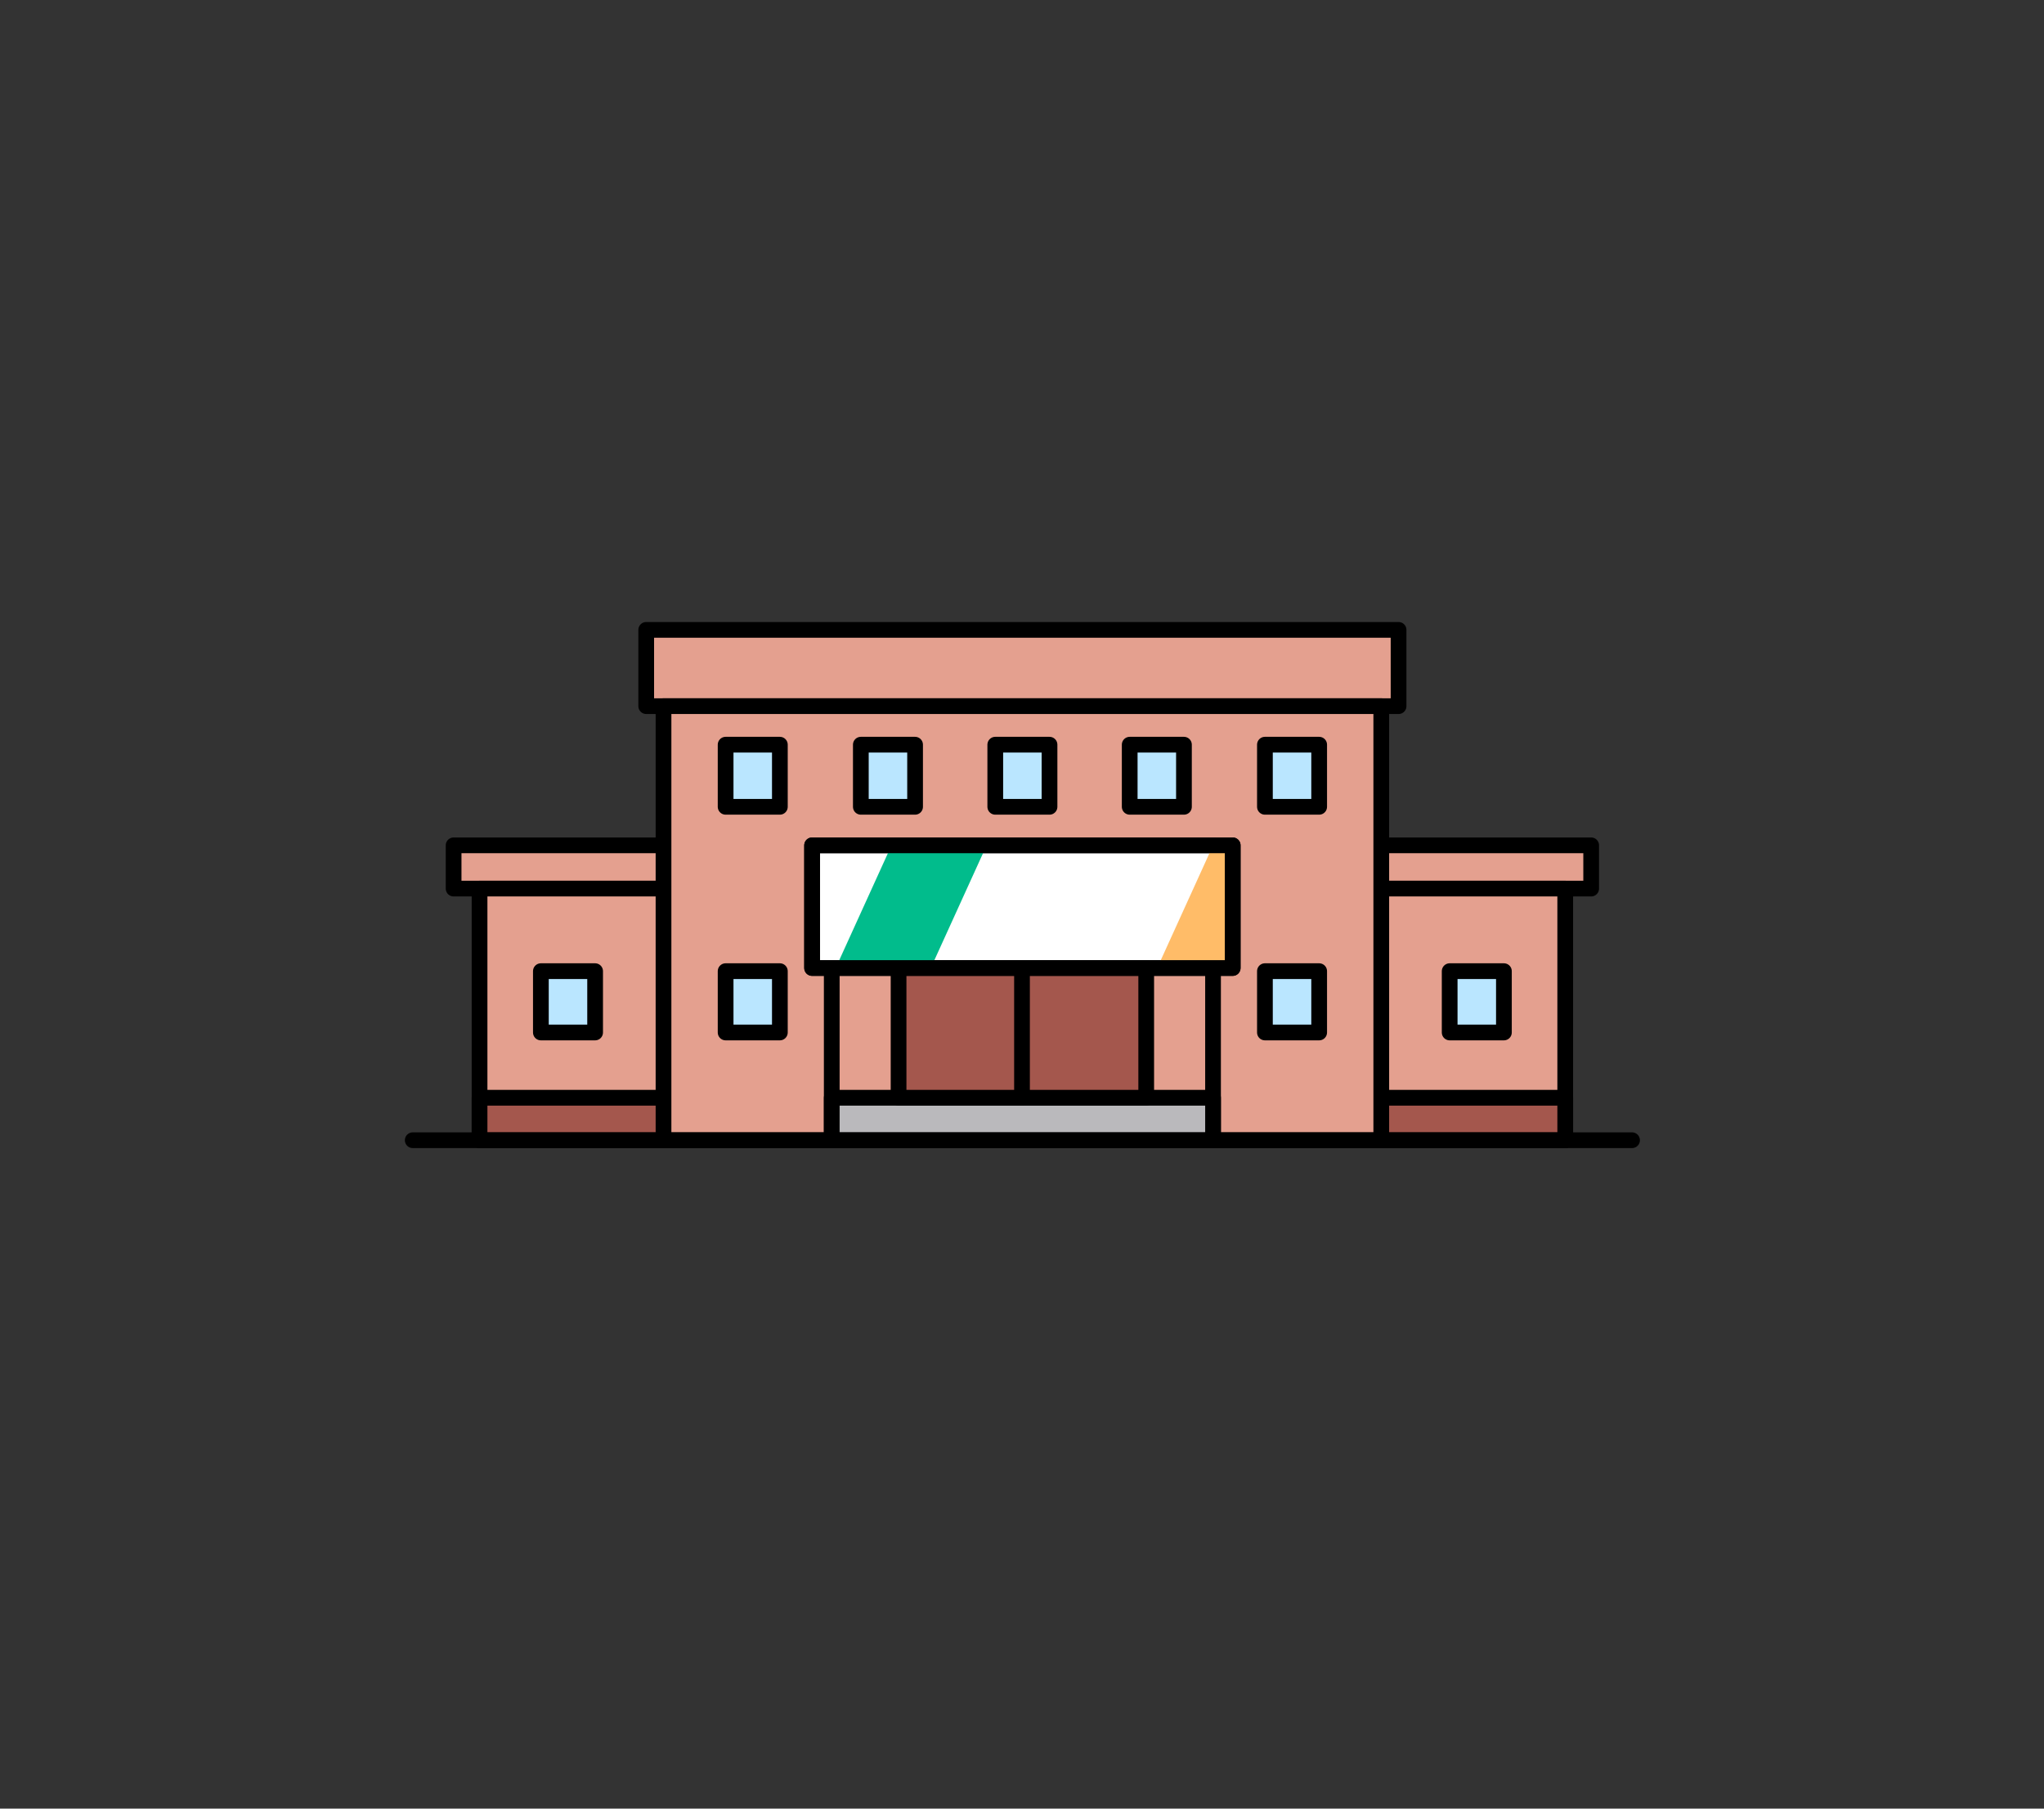 
<svg xmlns="http://www.w3.org/2000/svg" version="1.1" xmlns:xlink="http://www.w3.org/1999/xlink" preserveAspectRatio="none" x="0px" y="0px" width="130px" height="115px" viewBox="0 0 130 115">
<rect x="0" y="0" width="130" height="115" fill="#333333" stroke="none"/>
<defs>
<g id="icon_r_box_02_5_Layer3_0_FILL">
<path fill="#FFFFFF" fill-opacity="0" stroke="none" d="
M 65 -55
L -65 -55 -65 25 65 25 65 -55 Z"/>
</g>

<g id="icon_r_box_02_5_Layer3_1_FILL">
<path fill="#FFFFFF" fill-opacity="0" stroke="none" d="
M 65.05 49.95
L 65.05 24.95 -64.95 24.95 -64.95 49.95 65.05 49.95 Z"/>
</g>

<g id="icon_r_box_02_5_Layer3_2_FILL">
<path fill="#FFFFFF" fill-opacity="0" stroke="none" d="
M 65 -52.85
L 65 -57.85 -65 -57.85 -65 -52.85 65 -52.85 Z"/>
</g>

<g id="icon_r_box_02_5_Layer3_3_FILL">
<path fill="#FFFFFF" fill-opacity="0" stroke="none" d="
M 65 54.95
L 65 49.95 -65 49.95 -65 54.95 65 54.95 Z"/>
</g>

<g id="icon_r_box_02_5_Layer2_0_MEMBER_0_MEMBER_0_MEMBER_0_FILL">
<path fill="#E4A08F" stroke="none" d="
M 75.45 16.95
L 75.45 14.2 3.1 14.2 3.1 16.95 75.45 16.95 Z"/>
</g>

<g id="icon_r_box_02_5_Layer2_0_MEMBER_0_MEMBER_0_MEMBER_1_FILL">
<path fill="#E4A08F" stroke="none" d="
M 73.8 32.95
L 73.8 16.95 4.75 16.95 4.75 32.95 73.8 32.95 Z"/>
</g>

<g id="icon_r_box_02_5_Layer2_0_MEMBER_0_MEMBER_0_MEMBER_2_FILL">
<path fill="#A4574D" stroke="none" d="
M 73.8 32.95
L 73.8 30.25 4.75 30.25 4.75 32.95 73.8 32.95 Z"/>
</g>

<g id="icon_r_box_02_5_Layer2_0_MEMBER_0_MEMBER_0_MEMBER_3_MEMBER_0_MEMBER_0_FILL">
<path fill="#E4A08F" stroke="none" d="
M 63.2 5.35
L 63.2 0.5 15.35 0.5 15.35 5.35 63.2 5.35 Z"/>
</g>

<g id="icon_r_box_02_5_Layer2_0_MEMBER_0_MEMBER_0_MEMBER_3_MEMBER_0_MEMBER_1_FILL">
<path fill="#E4A08F" stroke="none" d="
M 62.1 32.95
L 62.1 5.35 16.45 5.35 16.45 32.95 62.1 32.95 Z"/>
</g>

<g id="icon_r_box_02_5_Layer2_0_MEMBER_0_MEMBER_0_MEMBER_3_MEMBER_0_MEMBER_2_MEMBER_0_FILL">
<path fill="#E4A08F" stroke="none" d="
M 51.4 32.95
L 51.4 14.2 27.15 14.2 27.15 32.95 51.4 32.95 Z"/>
</g>

<g id="icon_r_box_02_5_Layer2_0_MEMBER_0_MEMBER_0_MEMBER_3_MEMBER_0_MEMBER_2_MEMBER_1_FILL">
<path fill="#FFFFFF" stroke="none" d="
M 52.65 22
L 52.65 14.2 25.9 14.2 25.9 22 52.65 22 Z"/>
</g>

<g id="icon_r_box_02_5_Layer2_0_MEMBER_0_MEMBER_0_MEMBER_3_MEMBER_0_MEMBER_2_MEMBER_2_FILL">
<path fill="#FFBC68" stroke="none" d="
M 52.65 14.2
L 51.4 14.2 47.85 22 52.65 22 52.65 14.2 Z"/>
</g>

<g id="icon_r_box_02_5_Layer2_0_MEMBER_0_MEMBER_0_MEMBER_3_MEMBER_0_MEMBER_2_MEMBER_3_FILL">
<path fill="#BAB9BC" stroke="none" d="
M 51.4 32.95
L 51.4 30.25 27.15 30.25 27.15 32.95 51.4 32.95 Z"/>
</g>

<g id="icon_r_box_02_5_Layer2_0_MEMBER_0_MEMBER_0_MEMBER_3_MEMBER_0_MEMBER_2_MEMBER_4_FILL">
<path fill="#A4574D" stroke="none" d="
M 47.15 30.25
L 47.15 22 31.4 22 31.4 30.25 47.15 30.25 Z"/>
</g>

<g id="icon_r_box_02_5_Layer2_0_MEMBER_0_MEMBER_0_MEMBER_3_MEMBER_1_MEMBER_0_FILL">
<path fill="#BAE6FF" stroke="none" d="
M 23.85 11.75
L 23.85 7.8 20.4 7.8 20.4 11.75 23.85 11.75 Z"/>
</g>

<g id="icon_r_box_02_5_Layer2_0_MEMBER_0_MEMBER_0_MEMBER_3_MEMBER_1_MEMBER_1_FILL">
<path fill="#BAE6FF" stroke="none" d="
M 32.45 11.75
L 32.45 7.8 29 7.8 29 11.75 32.45 11.75 Z"/>
</g>

<g id="icon_r_box_02_5_Layer2_0_MEMBER_0_MEMBER_0_MEMBER_3_MEMBER_1_MEMBER_2_FILL">
<path fill="#BAE6FF" stroke="none" d="
M 41 11.75
L 41 7.8 37.55 7.8 37.55 11.75 41 11.75 Z"/>
</g>

<g id="icon_r_box_02_5_Layer2_0_MEMBER_0_MEMBER_0_MEMBER_3_MEMBER_1_MEMBER_3_FILL">
<path fill="#BAE6FF" stroke="none" d="
M 49.55 11.75
L 49.55 7.8 46.1 7.8 46.1 11.75 49.55 11.75 Z"/>
</g>

<g id="icon_r_box_02_5_Layer2_0_MEMBER_0_MEMBER_0_MEMBER_3_MEMBER_1_MEMBER_4_FILL">
<path fill="#BAE6FF" stroke="none" d="
M 58.15 11.75
L 58.15 7.8 54.7 7.8 54.7 11.75 58.15 11.75 Z"/>
</g>

<g id="icon_r_box_02_5_Layer2_0_MEMBER_0_MEMBER_0_MEMBER_3_MEMBER_2_FILL">
<path fill="#BAE6FF" stroke="none" d="
M 23.85 26.1
L 23.85 22.2 20.4 22.2 20.4 26.1 23.85 26.1 Z"/>
</g>

<g id="icon_r_box_02_5_Layer2_0_MEMBER_0_MEMBER_0_MEMBER_3_MEMBER_3_FILL">
<path fill="#BAE6FF" stroke="none" d="
M 58.15 26.1
L 58.15 22.2 54.7 22.2 54.7 26.1 58.15 26.1 Z"/>
</g>

<g id="icon_r_box_02_5_Layer2_0_MEMBER_0_MEMBER_0_MEMBER_4_FILL">
<path fill="#BAE6FF" stroke="none" d="
M 12.1 26.1
L 12.1 22.2 8.65 22.2 8.65 26.1 12.1 26.1 Z"/>
</g>

<g id="icon_r_box_02_5_Layer2_0_MEMBER_0_MEMBER_0_MEMBER_5_FILL">
<path fill="#BAE6FF" stroke="none" d="
M 66.45 22.2
L 66.45 26.1 69.9 26.1 69.9 22.2 66.45 22.2 Z"/>
</g>

<g id="icon_r_box_02_5_Layer2_0_MEMBER_1_FILL">
<path fill="#01BC8C" stroke="none" d="
M 33.45 22
L 37 14.2 30.95 14.2 27.4 22 33.45 22 Z"/>
</g>

<path id="icon_r_box_02_5_Layer2_0_MEMBER_0_MEMBER_0_MEMBER_0_1_STROKES" stroke="#000000" stroke-width="1" stroke-linejoin="round" stroke-linecap="round" fill="none" d="
M 75.45 16.95
L 3.1 16.95 3.1 14.2 75.45 14.2 75.45 16.95 Z"/>

<path id="icon_r_box_02_5_Layer2_0_MEMBER_0_MEMBER_0_MEMBER_1_1_STROKES" stroke="#000000" stroke-width="1" stroke-linejoin="round" stroke-linecap="round" fill="none" d="
M 73.8 16.95
L 4.75 16.95 4.75 32.95 73.8 32.95 73.8 16.95 Z"/>

<path id="icon_r_box_02_5_Layer2_0_MEMBER_0_MEMBER_0_MEMBER_2_1_STROKES" stroke="#000000" stroke-width="1" stroke-linejoin="round" stroke-linecap="round" fill="none" d="
M 73.8 30.25
L 4.75 30.25 4.75 32.95 73.8 32.95 73.8 30.25 Z"/>

<path id="icon_r_box_02_5_Layer2_0_MEMBER_0_MEMBER_0_MEMBER_3_MEMBER_0_MEMBER_0_1_STROKES" stroke="#000000" stroke-width="1" stroke-linejoin="round" stroke-linecap="round" fill="none" d="
M 63.2 5.35
L 15.35 5.35 15.35 0.5 63.2 0.5 63.2 5.35 Z"/>

<path id="icon_r_box_02_5_Layer2_0_MEMBER_0_MEMBER_0_MEMBER_3_MEMBER_0_MEMBER_1_1_STROKES" stroke="#000000" stroke-width="1" stroke-linejoin="round" stroke-linecap="round" fill="none" d="
M 62.1 5.35
L 16.45 5.35 16.45 32.95 62.1 32.95 62.1 5.35 Z"/>

<path id="icon_r_box_02_5_Layer2_0_MEMBER_0_MEMBER_0_MEMBER_3_MEMBER_0_MEMBER_2_MEMBER_0_1_STROKES" stroke="#000000" stroke-width="1" stroke-linejoin="round" stroke-linecap="round" fill="none" d="
M 51.4 32.95
L 27.15 32.95 27.15 14.2 51.4 14.2 51.4 32.95 Z"/>

<path id="icon_r_box_02_5_Layer2_0_MEMBER_0_MEMBER_0_MEMBER_3_MEMBER_0_MEMBER_2_MEMBER_1_1_STROKES" stroke="#000000" stroke-width="1" stroke-linejoin="round" stroke-linecap="round" fill="none" d="
M 52.65 14.2
L 52.65 22 25.9 22 25.9 14.2 52.65 14.2 Z"/>

<path id="icon_r_box_02_5_Layer2_0_MEMBER_0_MEMBER_0_MEMBER_3_MEMBER_0_MEMBER_2_MEMBER_3_1_STROKES" stroke="#000000" stroke-width="1" stroke-linejoin="round" stroke-linecap="round" fill="none" d="
M 51.4 32.95
L 27.15 32.95 27.15 30.25 51.4 30.25 51.4 32.95 Z"/>

<path id="icon_r_box_02_5_Layer2_0_MEMBER_0_MEMBER_0_MEMBER_3_MEMBER_0_MEMBER_2_MEMBER_4_1_STROKES" stroke="#000000" stroke-width="1" stroke-linejoin="round" stroke-linecap="round" fill="none" d="
M 47.15 22
L 31.4 22 31.4 30.25 47.15 30.25 47.15 22 Z"/>

<path id="icon_r_box_02_5_Layer2_0_MEMBER_0_MEMBER_0_MEMBER_3_MEMBER_0_MEMBER_3_1_STROKES" stroke="#000000" stroke-width="1" stroke-linejoin="round" stroke-linecap="round" fill="none" d="
M 39.25 22
L 39.25 30.25"/>

<path id="icon_r_box_02_5_Layer2_0_MEMBER_0_MEMBER_0_MEMBER_3_MEMBER_1_MEMBER_0_1_STROKES" stroke="#000000" stroke-width="1" stroke-linejoin="round" stroke-linecap="round" fill="none" d="
M 23.85 11.75
L 20.4 11.75 20.4 7.8 23.85 7.8 23.85 11.75 Z"/>

<path id="icon_r_box_02_5_Layer2_0_MEMBER_0_MEMBER_0_MEMBER_3_MEMBER_1_MEMBER_1_1_STROKES" stroke="#000000" stroke-width="1" stroke-linejoin="round" stroke-linecap="round" fill="none" d="
M 32.45 11.75
L 29 11.75 29 7.8 32.45 7.8 32.45 11.75 Z"/>

<path id="icon_r_box_02_5_Layer2_0_MEMBER_0_MEMBER_0_MEMBER_3_MEMBER_1_MEMBER_2_1_STROKES" stroke="#000000" stroke-width="1" stroke-linejoin="round" stroke-linecap="round" fill="none" d="
M 41 11.75
L 37.55 11.75 37.55 7.8 41 7.8 41 11.75 Z"/>

<path id="icon_r_box_02_5_Layer2_0_MEMBER_0_MEMBER_0_MEMBER_3_MEMBER_1_MEMBER_3_1_STROKES" stroke="#000000" stroke-width="1" stroke-linejoin="round" stroke-linecap="round" fill="none" d="
M 49.55 11.75
L 46.1 11.75 46.1 7.8 49.55 7.8 49.55 11.75 Z"/>

<path id="icon_r_box_02_5_Layer2_0_MEMBER_0_MEMBER_0_MEMBER_3_MEMBER_1_MEMBER_4_1_STROKES" stroke="#000000" stroke-width="1" stroke-linejoin="round" stroke-linecap="round" fill="none" d="
M 58.15 11.75
L 54.7 11.75 54.7 7.8 58.15 7.8 58.15 11.75 Z"/>

<path id="icon_r_box_02_5_Layer2_0_MEMBER_0_MEMBER_0_MEMBER_3_MEMBER_2_1_STROKES" stroke="#000000" stroke-width="1" stroke-linejoin="round" stroke-linecap="round" fill="none" d="
M 23.85 26.1
L 20.4 26.1 20.4 22.2 23.85 22.2 23.85 26.1 Z"/>

<path id="icon_r_box_02_5_Layer2_0_MEMBER_0_MEMBER_0_MEMBER_3_MEMBER_3_1_STROKES" stroke="#000000" stroke-width="1" stroke-linejoin="round" stroke-linecap="round" fill="none" d="
M 58.15 26.1
L 54.7 26.1 54.7 22.2 58.15 22.2 58.15 26.1 Z"/>

<path id="icon_r_box_02_5_Layer2_0_MEMBER_0_MEMBER_0_MEMBER_4_1_STROKES" stroke="#000000" stroke-width="1" stroke-linejoin="round" stroke-linecap="round" fill="none" d="
M 12.1 26.1
L 8.65 26.1 8.65 22.2 12.1 22.2 12.1 26.1 Z"/>

<path id="icon_r_box_02_5_Layer2_0_MEMBER_0_MEMBER_0_MEMBER_5_1_STROKES" stroke="#000000" stroke-width="1" stroke-linejoin="round" stroke-linecap="round" fill="none" d="
M 66.45 26.1
L 69.9 26.1 69.9 22.2 66.45 22.2 66.45 26.1 Z"/>

<path id="icon_r_box_02_5_Layer2_0_MEMBER_0_MEMBER_1_MEMBER_0_1_STROKES" stroke="#000000" stroke-width="1" stroke-linejoin="round" stroke-linecap="round" fill="none" d="
M 0.5 32.95
L 78.05 32.95"/>

<path id="icon_r_box_02_5_Layer2_0_MEMBER_2_1_STROKES" stroke="#000000" stroke-width="1" stroke-linejoin="round" stroke-linecap="round" fill="none" d="
M 52.65 22
L 25.9 22 25.9 14.2 52.65 14.2 52.65 22 Z"/>
</defs>

<g transform="matrix( 1, 0, 0, 1, 65,60) ">
<g transform="matrix( 1, 0, 0, 1, 0,0) ">
<use xlink:href="#icon_r_box_02_5_Layer3_0_FILL"/>
</g>

<g transform="matrix( 1, 0, 0, 1, -0.05,0.05) ">
<use xlink:href="#icon_r_box_02_5_Layer3_1_FILL"/>
</g>

<g transform="matrix( 1, 0, 0, 1, 0,-2.15) ">
<use xlink:href="#icon_r_box_02_5_Layer3_2_FILL"/>
</g>

<g transform="matrix( 1, 0, 0, 1, 0,0.05) ">
<use xlink:href="#icon_r_box_02_5_Layer3_3_FILL"/>
</g>

<g transform="matrix( 1, 0, 0, 1, -39.25,-20.45) ">
<use xlink:href="#icon_r_box_02_5_Layer2_0_MEMBER_0_MEMBER_0_MEMBER_0_FILL"/>

<use xlink:href="#icon_r_box_02_5_Layer2_0_MEMBER_0_MEMBER_0_MEMBER_0_1_STROKES"/>
</g>

<g transform="matrix( 1, 0, 0, 1, -39.25,-20.45) ">
<use xlink:href="#icon_r_box_02_5_Layer2_0_MEMBER_0_MEMBER_0_MEMBER_1_FILL"/>

<use xlink:href="#icon_r_box_02_5_Layer2_0_MEMBER_0_MEMBER_0_MEMBER_1_1_STROKES"/>
</g>

<g transform="matrix( 1, 0, 0, 1, -39.25,-20.45) ">
<use xlink:href="#icon_r_box_02_5_Layer2_0_MEMBER_0_MEMBER_0_MEMBER_2_FILL"/>

<use xlink:href="#icon_r_box_02_5_Layer2_0_MEMBER_0_MEMBER_0_MEMBER_2_1_STROKES"/>
</g>

<g transform="matrix( 1, 0, 0, 1, -39.25,-20.45) ">
<use xlink:href="#icon_r_box_02_5_Layer2_0_MEMBER_0_MEMBER_0_MEMBER_3_MEMBER_0_MEMBER_0_FILL"/>

<use xlink:href="#icon_r_box_02_5_Layer2_0_MEMBER_0_MEMBER_0_MEMBER_3_MEMBER_0_MEMBER_0_1_STROKES"/>
</g>

<g transform="matrix( 1, 0, 0, 1, -39.25,-20.45) ">
<use xlink:href="#icon_r_box_02_5_Layer2_0_MEMBER_0_MEMBER_0_MEMBER_3_MEMBER_0_MEMBER_1_FILL"/>

<use xlink:href="#icon_r_box_02_5_Layer2_0_MEMBER_0_MEMBER_0_MEMBER_3_MEMBER_0_MEMBER_1_1_STROKES"/>
</g>

<g transform="matrix( 1, 0, 0, 1, -39.25,-20.45) ">
<use xlink:href="#icon_r_box_02_5_Layer2_0_MEMBER_0_MEMBER_0_MEMBER_3_MEMBER_0_MEMBER_2_MEMBER_0_FILL"/>

<use xlink:href="#icon_r_box_02_5_Layer2_0_MEMBER_0_MEMBER_0_MEMBER_3_MEMBER_0_MEMBER_2_MEMBER_0_1_STROKES"/>
</g>

<g transform="matrix( 1, 0, 0, 1, -39.25,-20.45) ">
<use xlink:href="#icon_r_box_02_5_Layer2_0_MEMBER_0_MEMBER_0_MEMBER_3_MEMBER_0_MEMBER_2_MEMBER_1_FILL"/>

<use xlink:href="#icon_r_box_02_5_Layer2_0_MEMBER_0_MEMBER_0_MEMBER_3_MEMBER_0_MEMBER_2_MEMBER_1_1_STROKES"/>
</g>

<g transform="matrix( 1, 0, 0, 1, -39.25,-20.45) ">
<use xlink:href="#icon_r_box_02_5_Layer2_0_MEMBER_0_MEMBER_0_MEMBER_3_MEMBER_0_MEMBER_2_MEMBER_2_FILL"/>
</g>

<g transform="matrix( 1, 0, 0, 1, -39.25,-20.45) ">
<use xlink:href="#icon_r_box_02_5_Layer2_0_MEMBER_0_MEMBER_0_MEMBER_3_MEMBER_0_MEMBER_2_MEMBER_3_FILL"/>

<use xlink:href="#icon_r_box_02_5_Layer2_0_MEMBER_0_MEMBER_0_MEMBER_3_MEMBER_0_MEMBER_2_MEMBER_3_1_STROKES"/>
</g>

<g transform="matrix( 1, 0, 0, 1, -39.25,-20.45) ">
<use xlink:href="#icon_r_box_02_5_Layer2_0_MEMBER_0_MEMBER_0_MEMBER_3_MEMBER_0_MEMBER_2_MEMBER_4_FILL"/>

<use xlink:href="#icon_r_box_02_5_Layer2_0_MEMBER_0_MEMBER_0_MEMBER_3_MEMBER_0_MEMBER_2_MEMBER_4_1_STROKES"/>
</g>

<g transform="matrix( 1, 0, 0, 1, -39.25,-20.45) ">
<use xlink:href="#icon_r_box_02_5_Layer2_0_MEMBER_0_MEMBER_0_MEMBER_3_MEMBER_0_MEMBER_3_1_STROKES"/>
</g>

<g transform="matrix( 1, 0, 0, 1, -39.25,-20.45) ">
<use xlink:href="#icon_r_box_02_5_Layer2_0_MEMBER_0_MEMBER_0_MEMBER_3_MEMBER_1_MEMBER_0_FILL"/>

<use xlink:href="#icon_r_box_02_5_Layer2_0_MEMBER_0_MEMBER_0_MEMBER_3_MEMBER_1_MEMBER_0_1_STROKES"/>
</g>

<g transform="matrix( 1, 0, 0, 1, -39.25,-20.45) ">
<use xlink:href="#icon_r_box_02_5_Layer2_0_MEMBER_0_MEMBER_0_MEMBER_3_MEMBER_1_MEMBER_1_FILL"/>

<use xlink:href="#icon_r_box_02_5_Layer2_0_MEMBER_0_MEMBER_0_MEMBER_3_MEMBER_1_MEMBER_1_1_STROKES"/>
</g>

<g transform="matrix( 1, 0, 0, 1, -39.25,-20.45) ">
<use xlink:href="#icon_r_box_02_5_Layer2_0_MEMBER_0_MEMBER_0_MEMBER_3_MEMBER_1_MEMBER_2_FILL"/>

<use xlink:href="#icon_r_box_02_5_Layer2_0_MEMBER_0_MEMBER_0_MEMBER_3_MEMBER_1_MEMBER_2_1_STROKES"/>
</g>

<g transform="matrix( 1, 0, 0, 1, -39.25,-20.45) ">
<use xlink:href="#icon_r_box_02_5_Layer2_0_MEMBER_0_MEMBER_0_MEMBER_3_MEMBER_1_MEMBER_3_FILL"/>

<use xlink:href="#icon_r_box_02_5_Layer2_0_MEMBER_0_MEMBER_0_MEMBER_3_MEMBER_1_MEMBER_3_1_STROKES"/>
</g>

<g transform="matrix( 1, 0, 0, 1, -39.25,-20.45) ">
<use xlink:href="#icon_r_box_02_5_Layer2_0_MEMBER_0_MEMBER_0_MEMBER_3_MEMBER_1_MEMBER_4_FILL"/>

<use xlink:href="#icon_r_box_02_5_Layer2_0_MEMBER_0_MEMBER_0_MEMBER_3_MEMBER_1_MEMBER_4_1_STROKES"/>
</g>

<g transform="matrix( 1, 0, 0, 1, -39.25,-20.45) ">
<use xlink:href="#icon_r_box_02_5_Layer2_0_MEMBER_0_MEMBER_0_MEMBER_3_MEMBER_2_FILL"/>

<use xlink:href="#icon_r_box_02_5_Layer2_0_MEMBER_0_MEMBER_0_MEMBER_3_MEMBER_2_1_STROKES"/>
</g>

<g transform="matrix( 1, 0, 0, 1, -39.25,-20.45) ">
<use xlink:href="#icon_r_box_02_5_Layer2_0_MEMBER_0_MEMBER_0_MEMBER_3_MEMBER_3_FILL"/>

<use xlink:href="#icon_r_box_02_5_Layer2_0_MEMBER_0_MEMBER_0_MEMBER_3_MEMBER_3_1_STROKES"/>
</g>

<g transform="matrix( 1, 0, 0, 1, -39.25,-20.45) ">
<use xlink:href="#icon_r_box_02_5_Layer2_0_MEMBER_0_MEMBER_0_MEMBER_4_FILL"/>

<use xlink:href="#icon_r_box_02_5_Layer2_0_MEMBER_0_MEMBER_0_MEMBER_4_1_STROKES"/>
</g>

<g transform="matrix( 1, 0, 0, 1, -39.25,-20.45) ">
<use xlink:href="#icon_r_box_02_5_Layer2_0_MEMBER_0_MEMBER_0_MEMBER_5_FILL"/>

<use xlink:href="#icon_r_box_02_5_Layer2_0_MEMBER_0_MEMBER_0_MEMBER_5_1_STROKES"/>
</g>

<g transform="matrix( 1, 0, 0, 1, -39.25,-20.45) ">
<use xlink:href="#icon_r_box_02_5_Layer2_0_MEMBER_0_MEMBER_1_MEMBER_0_1_STROKES"/>
</g>

<g transform="matrix( 1, 0, 0, 1, -39.25,-20.45) ">
<use xlink:href="#icon_r_box_02_5_Layer2_0_MEMBER_1_FILL"/>
</g>

<g transform="matrix( 1, 0, 0, 1, -39.25,-20.45) ">
<use xlink:href="#icon_r_box_02_5_Layer2_0_MEMBER_2_1_STROKES"/>
</g>
</g>
</svg>
